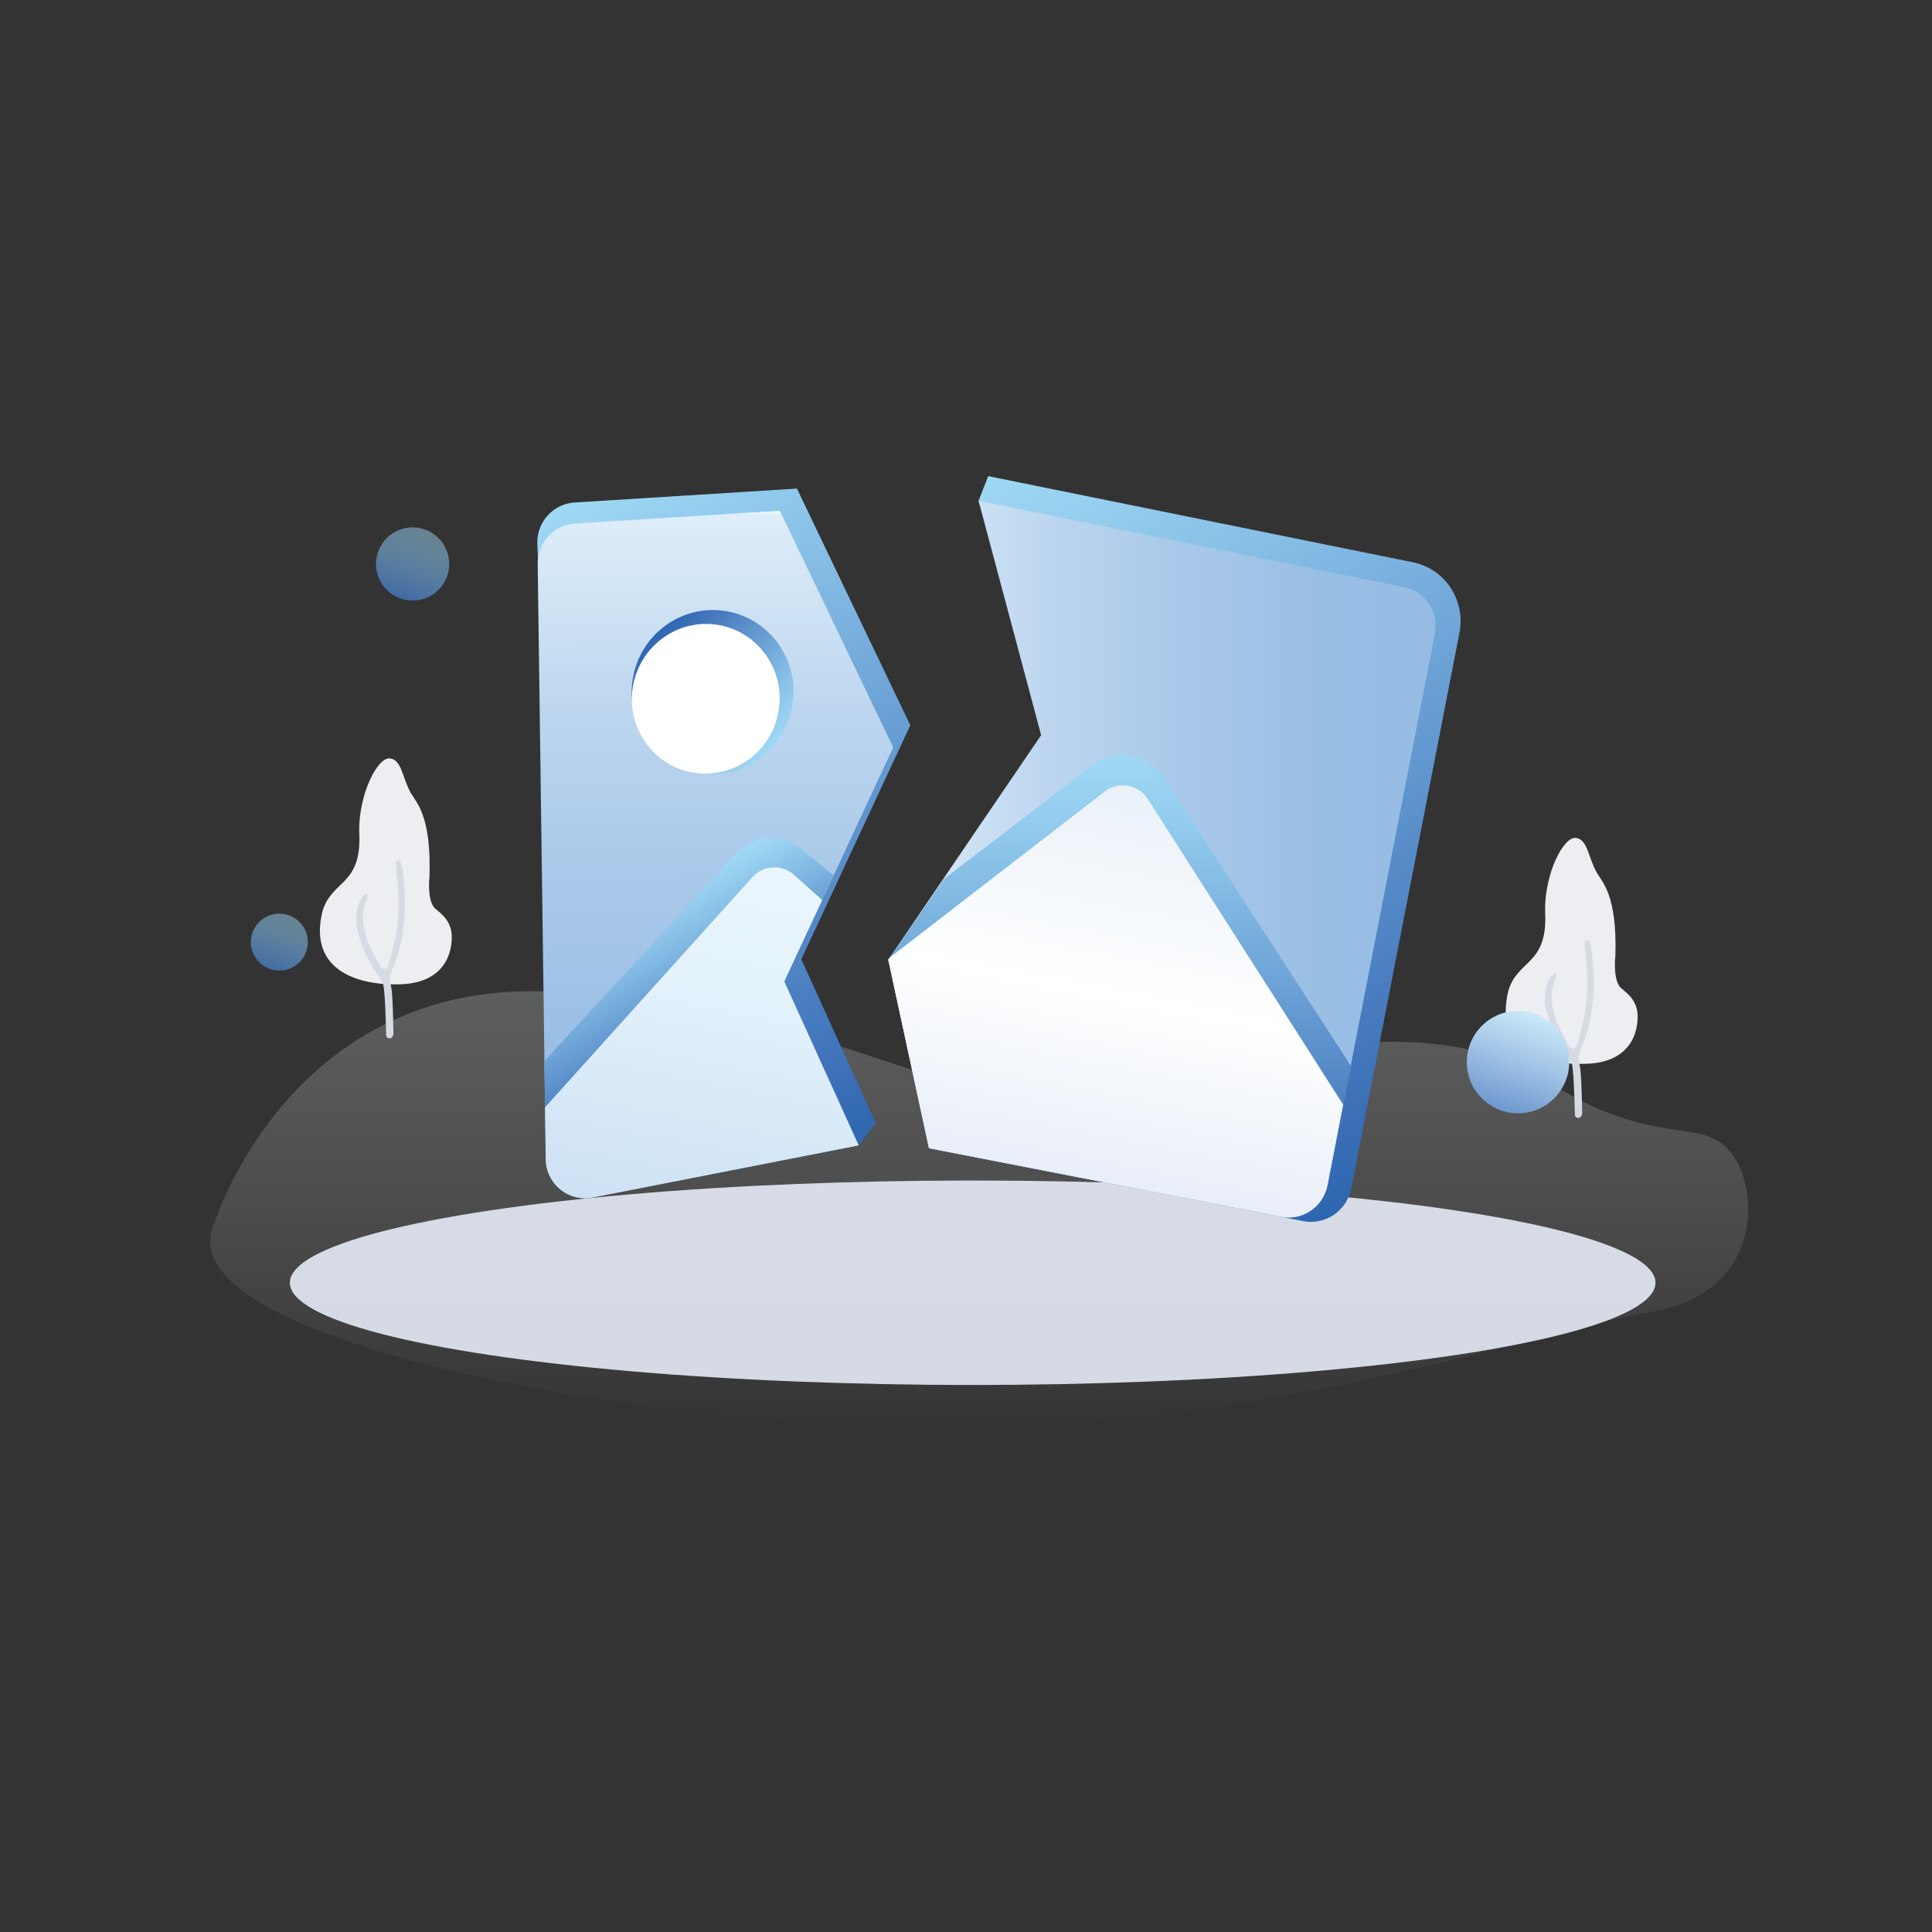 <svg xml:space="preserve" style="enable-background:new 0 0 680.31 680.31;" viewBox="0 0 680.31 680.31" y="0px" x="0px" xmlns:xlink="http://www.w3.org/1999/xlink" xmlns="http://www.w3.org/2000/svg" id="图层_1" version="1.1">
<rect x="0" y="0" width="680.31" height="680.31" fill="#333333" stroke="none"/>
<style type="text/css">
	.st0{fill:url(#SVGID_1_);}
	.st1{opacity:0.9;fill:#E7EBF6;}
	.st2{fill:#ECEEF1;}
	.st3{fill:#D6DBE3;}
	.st4{opacity:0.8;fill:url(#SVGID_2_);}
	.st5{opacity:0.8;fill:url(#SVGID_3_);}
	.st6{fill:url(#SVGID_4_);}
	.st7{fill:url(#SVGID_5_);}
	.st8{fill:url(#SVGID_6_);}
	.st9{fill:url(#SVGID_7_);}
	.st10{fill:url(#SVGID_8_);}
	.st11{fill:url(#SVGID_9_);}
	.st12{fill:url(#SVGID_10_);}
	.st13{fill:url(#SVGID_11_);}
	.st14{fill:url(#SVGID_12_);}
	.st15{fill:url(#SVGID_13_);}
	.st16{fill:#FFFFFF;}
</style>
<g id="图片加载失败">
	<g id="背景_16_">
		<linearGradient y2="349.03" x2="344.753" y1="503.33" x1="344.753" gradientUnits="userSpaceOnUse" id="SVGID_1_">
			<stop style="stop-color:#F7F7F7;stop-opacity:0" offset="0"></stop>
			<stop style="stop-color:#C8C9C9;stop-opacity:0.283" offset="1"></stop>
		</linearGradient>
		<path d="M75.68,430.22c0,0,25.58-81.77,112.42-81.18s138,38.09,179.05,36.33c41.04-1.76,85.06-19.89,127.89-18.44
			c42.83,1.45,48.49,18.15,77.42,27.08c21.95,6.77,31.18,1.73,38.91,14.62s8.58,47.05-30.68,53.49s-162.99,50.98-296.82,39.26
			C150.03,489.66,60.05,460.52,75.68,430.22z" class="st0"></path>
		<ellipse ry="36" rx="240.44" cy="451.69" cx="342.51" class="st1"></ellipse>
		<path d="M151.23,308.69c0,0-0.89,7.44,1.56,10.78c0.87,1.19,5.94,3.71,6.26,9.67c0.32,5.93-2.15,16.78-17.7,17.44
			c-14.37,0.62-33.11-4.33-27.78-25.78c3.39-11.17,14-8.9,12.92-27.92c-0.24-12.97,6.37-26.39,10.86-25.82
			c4.15,0.52,4.35,6.94,7.26,12.07C146.65,282.76,151.93,287.23,151.23,308.69z" class="st2"></path>
		<path d="M135.98,364.55c0,1.44,2.63,1.76,2.56-0.97c-0.07-2.73-0.16-10.74-0.62-14.89c-0.13-1.21-0.78-3.84-0.67-4.5
			c0.28-1.64,2.44-6.67,2.93-8.26c0.5-1.64,3.11-11.2,2.29-22.62c-0.74-10.4-1.41-10.38-2.52-10.31c-1.11,0.08-0.01,6.15,0.22,9.85
			c0.21,3.42,0.31,8.07-0.23,12.71c-0.6,5.12-1.85,10-3.42,14.68c-0.18,0.54-1.41,2.29-2.89-0.59c-1.48-2.88-8.71-13.08-4.56-22.89
			c1.27-3-0.64-2.57-2.15,0.27c-1.11,2.08-1.94,5.72-1.41,8.87c1.26,7.43,5.93,15.13,6.59,16.08c0.94,1.36,2.6,3.5,2.91,5
			C135.7,350.33,135.98,364.55,135.98,364.55z" class="st3"></path>
		<path d="M568.81,336.69c0,0-0.89,7.44,1.56,10.78c0.87,1.19,5.94,3.71,6.26,9.67c0.32,5.93-2.15,16.78-17.7,17.44
			c-14.37,0.62-33.11-4.33-27.78-25.78c3.39-11.17,14-8.9,12.92-27.92c-0.24-12.97,6.37-26.39,10.86-25.82
			c4.15,0.52,4.35,6.94,7.26,12.07C564.23,310.76,569.51,315.23,568.81,336.69z" class="st2"></path>
		<path d="M554.56,392.55c0,1.44,2.63,1.76,2.56-0.97c-0.07-2.73-0.16-10.74-0.62-14.89c-0.13-1.21-0.78-3.84-0.67-4.5
			c0.28-1.64,2.44-6.67,2.93-8.26c0.5-1.64,3.11-11.2,2.29-22.62c-0.74-10.4-1.41-10.38-2.52-10.31c-1.11,0.08-0.01,6.15,0.22,9.85
			c0.21,3.42,0.31,8.07-0.23,12.71c-0.6,5.12-1.85,10-3.42,14.68c-0.18,0.54-1.41,2.29-2.89-0.59c-1.48-2.88-8.71-13.08-4.56-22.89
			c1.27-3-0.64-2.57-2.15,0.27c-1.11,2.08-1.94,5.72-1.41,8.87c1.26,7.43,5.93,15.13,6.59,16.08c0.94,1.36,2.6,3.5,2.91,5
			C554.28,378.33,554.56,392.55,554.56,392.55z" class="st3"></path>
		<linearGradient y2="210.703" x2="140.876" y1="186.474" x1="149.695" gradientUnits="userSpaceOnUse" id="SVGID_2_">
			<stop style="stop-color:#9FD8F4;stop-opacity:0.6" offset="0"></stop>
			<stop style="stop-color:#84BCE5;stop-opacity:0.726" offset="0.315"></stop>
			<stop style="stop-color:#4478BD" offset="1"></stop>
		</linearGradient>
		<circle r="12.89" cy="198.59" cx="145.29" class="st4"></circle>
		<linearGradient y2="341.177" x2="94.942" y1="322.326" x1="101.803" gradientUnits="userSpaceOnUse" id="SVGID_3_">
			<stop style="stop-color:#9FD8F4;stop-opacity:0.6" offset="0"></stop>
			<stop style="stop-color:#84BCE5;stop-opacity:0.726" offset="0.315"></stop>
			<stop style="stop-color:#4478BD" offset="1"></stop>
		</linearGradient>
		<circle r="10.03" cy="331.75" cx="98.37" class="st5"></circle>
		<linearGradient y2="390.935" x2="528.36" y1="357.044" x1="540.695" gradientUnits="userSpaceOnUse" id="SVGID_4_">
			<stop style="stop-color:#CAE9F8" offset="0"></stop>
			<stop style="stop-color:#A8CAE9" offset="0.408"></stop>
			<stop style="stop-color:#6F98CF" offset="1"></stop>
		</linearGradient>
		<circle r="18.03" cy="373.99" cx="534.53" class="st6"></circle>
	</g>
	<g>
		
			<linearGradient gradientTransform="matrix(-0.936 -0.182 0.185 -0.949 3566.205 1093.288)" y2="76.076" x2="3305.506" y1="299.069" x1="3502.139" gradientUnits="userSpaceOnUse" id="SVGID_5_">
			<stop style="stop-color:#9FD8F4" offset="0"></stop>
			<stop style="stop-color:#84BCE5" offset="0.261"></stop>
			<stop style="stop-color:#4477BC" offset="0.836"></stop>
			<stop style="stop-color:#2E65B0" offset="1"></stop>
		</linearGradient>
		<path d="M513.91,222.84L475.83,418.4c-1.54,7.93-9.13,13.12-16.95,11.59l-129.06-25.14L314.9,335.8l56-82.28
			l-26.33-77.17l3.41-8.69L497.55,198C508.84,200.29,516.14,211.38,513.91,222.84z" class="st7"></path>
		<linearGradient y2="302.537" x2="505.521" y1="302.537" x1="312.782" gradientUnits="userSpaceOnUse" id="SVGID_6_">
			<stop style="stop-color:#EAF6FD" offset="0"></stop>
			<stop style="stop-color:#E2F1FB" offset="0"></stop>
			<stop style="stop-color:#DEEEFA" offset="0"></stop>
			<stop style="stop-color:#DAEBF8" offset="0.033"></stop>
			<stop style="stop-color:#BDD6EF" offset="0.288"></stop>
			<stop style="stop-color:#A8C8E9" offset="0.538"></stop>
			<stop style="stop-color:#9ABFE5" offset="0.779"></stop>
			<stop style="stop-color:#96BCE4" offset="1"></stop>
		</linearGradient>
		<path d="M505.25,223.18l-37.81,194.17c-1.48,7.62-8.78,12.6-16.29,11.14l-124.04-24.16l-14.33-66.38l53.83-79.08
			l-22.03-82.53l149.86,30.41C501.9,208.27,506.73,215.6,505.25,223.18z" class="st8"></path>
		
			<linearGradient gradientTransform="matrix(-0.936 -0.182 0.185 -0.949 3566.205 1093.288)" y2="57.493" x2="3494.372" y1="250.387" x1="3664.464" gradientUnits="userSpaceOnUse" id="SVGID_7_">
			<stop style="stop-color:#9FD8F4" offset="0"></stop>
			<stop style="stop-color:#84BCE5" offset="0.261"></stop>
			<stop style="stop-color:#4477BC" offset="0.836"></stop>
			<stop style="stop-color:#2E65B0" offset="1"></stop>
		</linearGradient>
		<path d="M280.62,172.04l-78.35,4.91c-7.42,0.47-13.18,6.76-13.08,14.28l9,209.11c0.11,8.72,7.97,15.18,16.43,13.52
			l87.72-10.57l6.03-7.8l-26.2-57.7l38.38-82.41L280.62,172.04z" class="st9"></path>
		
			<linearGradient gradientTransform="matrix(-0.936 -0.182 0.185 -0.949 3566.205 1093.288)" y2="26.706" x2="3545.019" y1="272.068" x1="3593.454" gradientUnits="userSpaceOnUse" id="SVGID_8_">
			<stop style="stop-color:#EAF6FD" offset="0"></stop>
			<stop style="stop-color:#E2F1FB" offset="0"></stop>
			<stop style="stop-color:#DEEEFA" offset="0"></stop>
			<stop style="stop-color:#DAEBF8" offset="0.033"></stop>
			<stop style="stop-color:#BDD6EF" offset="0.288"></stop>
			<stop style="stop-color:#A8C8E9" offset="0.538"></stop>
			<stop style="stop-color:#9ABFE5" offset="0.779"></stop>
			<stop style="stop-color:#96BCE4" offset="1"></stop>
		</linearGradient>
		<path d="M274.6,179.84l-72.18,4.5c-7.42,0.47-13.18,6.76-13.08,14.28l2.84,209.52c0.11,8.72,7.97,15.18,16.43,13.52
			l93.74-18.36l-26.2-57.7l38.38-82.41L274.6,179.84z" class="st10"></path>
		
			<linearGradient gradientTransform="matrix(-0.936 -0.182 0.185 -0.949 3566.205 1093.288)" y2="77.459" x2="3403.072" y1="212.673" x1="3429.759" gradientUnits="userSpaceOnUse" id="SVGID_9_">
			<stop style="stop-color:#9FD8F4" offset="0"></stop>
			<stop style="stop-color:#90C9EC" offset="0.199"></stop>
			<stop style="stop-color:#6CA2D6" offset="0.6"></stop>
			<stop style="stop-color:#4478BD" offset="1"></stop>
		</linearGradient>
		<path d="M402.15,386.08l68.94,12.75l4.58-23.53l-65.66-101.24c-5.61-8.65-17.29-10.67-25.49-4.4l-52.06,39.78
			l-19.69,28.51L402.15,386.08z" class="st11"></path>
		
			<linearGradient gradientTransform="matrix(-0.936 -0.182 0.185 -0.949 3566.205 1093.288)" y2="78.87" x2="3551.712" y1="124.975" x1="3592.369" gradientUnits="userSpaceOnUse" id="SVGID_10_">
			<stop style="stop-color:#9FD8F4" offset="0"></stop>
			<stop style="stop-color:#84BCE5" offset="0.261"></stop>
			<stop style="stop-color:#4477BC" offset="0.836"></stop>
			<stop style="stop-color:#2E65B0" offset="1"></stop>
		</linearGradient>
		<path d="M280.57,322.24l8.94-5.32l3.92-8.71L282,298.84c-6.84-5.61-16.82-4.89-22.85,1.66l-67.5,73.15l0.29,16.28
			l30.06,0.66L280.57,322.24z" class="st12"></path>
		
			<linearGradient gradientTransform="matrix(-0.936 -0.182 0.185 -0.949 3566.205 1093.288)" y2="59.18" x2="3411.66" y1="202.582" x1="3411.66" gradientUnits="userSpaceOnUse" id="SVGID_11_">
			<stop style="stop-color:#EAF1F9" offset="0"></stop>
			<stop style="stop-color:#FEFFFF" offset="0.525"></stop>
			<stop style="stop-color:#E8EEF8" offset="1"></stop>
		</linearGradient>
		<path d="M312.77,337.95l0.49-0.72l75.75-58.51c4.87-3.76,11.84-2.55,15.16,2.63l68.8,107.61l-5.52,28.36
			c-1.48,7.62-8.78,12.6-16.29,11.14l-124.04-24.16L312.77,337.95z" class="st13"></path>
		
			<linearGradient gradientTransform="matrix(-0.936 -0.182 0.185 -0.949 3566.205 1093.288)" y2="17.092" x2="3554.98" y1="149.012" x1="3554.98" gradientUnits="userSpaceOnUse" id="SVGID_12_">
			<stop style="stop-color:#EAF6FD" offset="0"></stop>
			<stop style="stop-color:#E2F1FB" offset="0.392"></stop>
			<stop style="stop-color:#CDE1F4" offset="1"></stop>
		</linearGradient>
		<path d="M191.93,389.91l72.97-81c3.87-4.3,10.42-4.68,14.71-0.84l9.89,8.85l-13.36,28.69l26.2,57.71l-93.74,18.36
			c-8.46,1.66-16.32-4.81-16.43-13.52L191.93,389.91z" class="st14"></path>
		
			<linearGradient gradientTransform="matrix(0.954 -2.447360e-03 2.447360e-03 -0.967 78.062 761.374)" y2="556.174" x2="158.489" y1="514.19" x1="201.003" gradientUnits="userSpaceOnUse" id="SVGID_13_">
			<stop style="stop-color:#9FD8F4" offset="0"></stop>
			<stop style="stop-color:#84BCE5" offset="0.261"></stop>
			<stop style="stop-color:#4477BC" offset="0.836"></stop>
			<stop style="stop-color:#2E65B0" offset="1"></stop>
		</linearGradient>
		<path d="M222.95,238.23c3.05-15.66,18.04-25.91,33.49-22.9c15.44,3.01,25.49,18.14,22.45,33.8
			c-3.05,15.66-18.04,25.91-33.49,22.9C229.95,269.02,219.9,253.89,222.95,238.23z" class="st15"></path>
		
			<ellipse ry="26" rx="26.36" cy="246.19" cx="248.42" class="st16" transform="matrix(0.191 -0.982 0.982 0.191 -40.698 442.986)"></ellipse>
	</g>
</g>
</svg>
